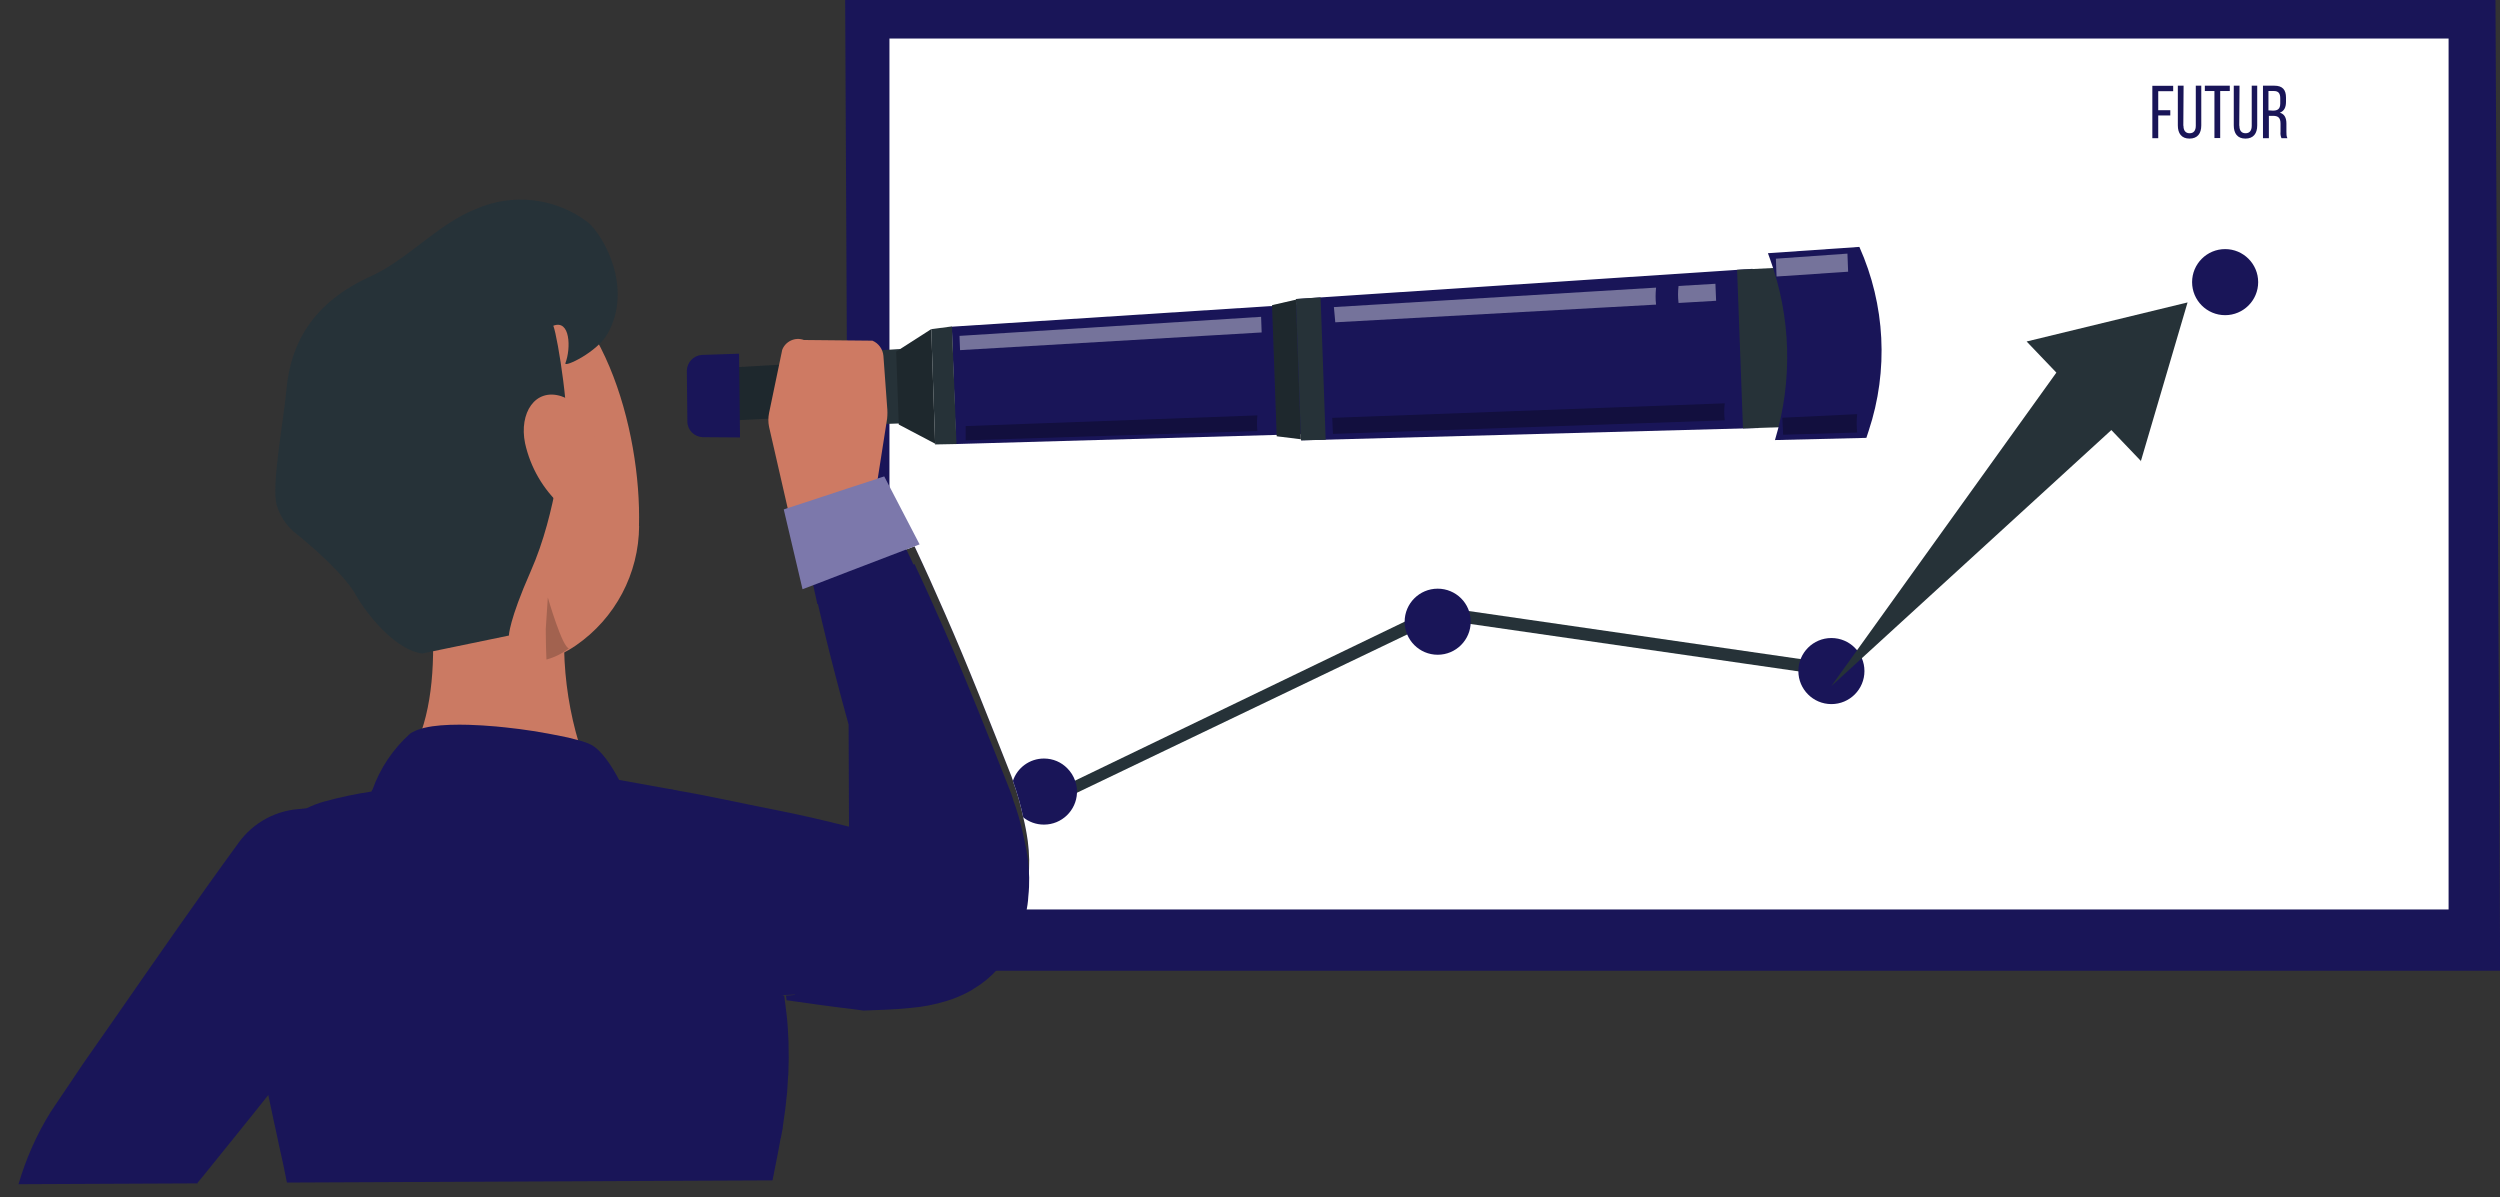 <?xml version="1.0" encoding="UTF-8"?>
<svg id="Calque_1" data-name="Calque 1" xmlns="http://www.w3.org/2000/svg" viewBox="0 0 182.36 87.32">
  <rect x="0" y="0" width="182.36" height="87.32" fill="#333333" stroke="none"/>
  <defs>
    <style>
      .cls-1 {
        fill: #fff;
      }

      .cls-2 {
        fill: #ce7a63;
      }

      .cls-3 {
        fill: #cb7a63;
      }

      .cls-4 {
        fill: #191558;
      }

      .cls-5 {
        fill: #263238;
      }

      .cls-6 {
        fill: #7c78ab;
      }

      .cls-7 {
        opacity: .4;
      }

      .cls-8 {
        opacity: .3;
      }

      .cls-8, .cls-9 {
        isolation: isolate;
      }

      .cls-9 {
        opacity: .2;
      }
    </style>
  </defs>
  <g id="Groupe_32" data-name="Groupe 32">
    <g id="projection">
      <g id="freepik--Projection--inject-2">
        <path class="cls-4" d="m75.01,64.09c.1-.91.08-1.83-.04-2.74-.08-.58-.19-1.16-.33-1.73h0c-.19-.91-.44-1.78-.75-2.64v-.03s-.12-.34-.12-.34c-1.58-4-3.13-7.97-4.86-11.9-.71-1.63-1.44-3.25-2.2-4.86l-1.83.7-3.03,1.16-.02-3.19v-2.89s-.03-3.8-.03-3.8v-.81l-.03-5.33v-.85L61.65,0h120.38l.34,70.81h-111.32c.64-.38,1.22-.86,1.72-1.42.23-.26.45-.54.65-.83.48-.69.86-1.43,1.13-2.22.19-.53.32-1.08.4-1.64.03-.2.05-.4.06-.61Z"/>
        <path class="cls-1" d="m178.61,2.81v63.53h-104.06c.19-.53.32-1.08.4-1.64.03-.2.05-.4.06-.61.1-.91.08-1.83-.04-2.74-.08-.58-.19-1.16-.33-1.73h0c-.19-.91-.44-1.78-.75-2.64v-.03s-.12-.34-.12-.34c-1.58-4-3.13-7.97-4.86-11.9-.71-1.63-1.44-3.25-2.2-4.86l-1.83.7V2.81h113.73Z"/>
        <path id="Tracé_671" data-name="Tracé 671" class="cls-5" d="m76.7,58.72v-.95l28.08-13.54,28.87,4.18-.13.9-28.58-4.13-28.25,13.54h.01Z"/>
        <path class="cls-4" d="m78.56,57.74v.09c-.05,1.29-1.11,2.32-2.41,2.32-.58,0-1.1-.2-1.51-.53h0c-.19-.91-.44-1.78-.75-2.64v-.03c.31-.94,1.21-1.62,2.26-1.62.67,0,1.27.27,1.7.71.25.25.45.56.57.9.09.25.14.52.14.8Z"/>
        <path id="Tracé_674" data-name="Tracé 674" class="cls-4" d="m107.28,45.35c0,1.33-1.08,2.41-2.41,2.41s-2.41-1.08-2.41-2.41,1.08-2.41,2.41-2.41h0c1.33,0,2.41,1.07,2.41,2.4h0Z"/>
        <path id="Tracé_675" data-name="Tracé 675" class="cls-4" d="m136,48.95c0,1.33-1.08,2.41-2.41,2.41s-2.41-1.08-2.41-2.41,1.08-2.41,2.41-2.41h0c1.33,0,2.41,1.08,2.41,2.41h0Z"/>
        <path id="Tracé_676" data-name="Tracé 676" class="cls-4" d="m164.72,20.58c0,1.33-1.08,2.41-2.41,2.41s-2.41-1.08-2.41-2.41,1.08-2.41,2.41-2.41h0c1.33,0,2.41,1.08,2.41,2.41h0Z"/>
        <path id="Tracé_677" data-name="Tracé 677" class="cls-5" d="m156.18,33.64l-2.17-2.27-20.43,18.68,16.42-22.87-2.17-2.27,11.74-2.85-3.41,11.59h.02Z"/>
        <path id="Tracé_678" data-name="Tracé 678" class="cls-4" d="m158.31,8.03v.39h-.88v1.66h-.43v-3.82h1.52v.39h-1.09v1.39h.88,0Z"/>
        <path id="Tracé_679" data-name="Tracé 679" class="cls-4" d="m159.27,9.17c0,.34.14.55.45.55s.45-.21.45-.55v-2.92h.4v2.9c0,.58-.27.96-.86.96s-.85-.39-.85-.96v-2.9h.42l-.02,2.92h.01Z"/>
        <path id="Tracé_680" data-name="Tracé 680" class="cls-4" d="m161.53,10.07v-3.43h-.7v-.39h1.82v.39h-.7v3.43h-.42Z"/>
        <path id="Tracé_681" data-name="Tracé 681" class="cls-4" d="m163.35,9.17c0,.34.14.55.45.55s.45-.21.45-.55v-2.92h.4v2.9c0,.58-.27.96-.86.96s-.85-.39-.85-.96v-2.9h.42l-.02,2.92h.01Z"/>
        <path id="Tracé_682" data-name="Tracé 682" class="cls-4" d="m165.9,6.25c.6,0,.85.3.85.87v.31c0,.42-.15.68-.45.79.35.1.48.39.48.8v.6c0,.16,0,.31.07.46h-.43c-.06-.14-.09-.3-.07-.46v-.6c0-.46-.2-.57-.55-.57h-.3v1.63h-.43v-3.83h.83,0Zm-.11,1.82c.34,0,.54-.11.54-.52v-.39c0-.34-.13-.52-.45-.52h-.41v1.41l.33.02h0Z"/>
      </g>
    </g>
    <g>
      <path class="cls-3" d="m42.23,54.22c-.23-.06-.49-.13-.78-.2-.29-.06-.61-.13-.94-.19-.17-.04-.34-.07-.52-.1-.35-.07-.72-.13-1.1-.19h-.01c-.64-.1-1.32-.19-2-.26-.23-.02-.46-.05-.7-.07-.67-.06-1.34-.1-1.99-.12-.22-.01-.44-.01-.66-.01-.96,0-1.84.06-2.52.22-.1.02-.19.04-.28.07,1.02-2.97,1.01-6.75.62-10.25.73,1.14,1.65,2.14,2.73,2.95,2.21,1.63,7.02-.93,7.02-.93,0,0-.01.91.05,2.23.05,2.32.41,4.63,1.08,6.85Z"/>
      <path class="cls-4" d="m21.7,59.12c.16-.1.06-.02.23-.11l.41-.04c.43-.21.88-.39,1.34-.51,1.12-.31,2.26-.55,3.41-.72.01-.01.01-.02.01-.03h.01v-.02s.02-.04.03-.06h.02c.56-1.59,1.51-3,2.77-4.13.24-.15.51-.27.79-.34h0c.09-.04.18-.06.28-.08.68-.16,1.56-.22,2.52-.22.22,0,.44,0,.66.01.65.02,1.32.06,1.99.12.24.02.47.05.7.07.68.07,1.36.16,2,.26h.01c.38.06.75.13,1.1.19.18.03.35.06.52.1.33.06.65.13.94.19.29.07.55.14.78.2h.01c.29.08.59.18.86.31.76.38,1.52,1.53,2.07,2.58l4.31.78"/>
      <path class="cls-4" d="m48.95,57.59c2.56.41,5.09,1,7.62,1.49,1.79.35,3.58.77,5.36,1.22l-.03-7.45c-.32-1.15-.63-2.3-.93-3.46-.48-1.83-.93-3.67-1.35-5.52l2.23-.86,3.03-1.16,1.83-.7c.76,1.61,1.49,3.23,2.2,4.86,1.73,3.93,3.28,7.9,4.86,11.9l.11.34v.03c.32.86.57,1.73.76,2.63h0c.14.58.25,1.16.33,1.74.12.91.14,1.83.04,2.74-.01.21-.03.41-.06.61-.08.56-.21,1.11-.4,1.64-.27.79-.65,1.53-1.13,2.22-.2.29-.42.57-.65.83-.5.56-1.08,1.04-1.72,1.42-.09.07-.19.12-.29.18-.56.31-1.15.56-1.76.74-.83.25-1.69.42-2.56.49-1.39.15-2.42.14-3.34.19h-.14l-.76-.1c-1.61-.19-3.22-.42-4.83-.65v-.02s-.01-.08-.01-.12c-.01-.06-.02-.12-.03-.17v-.02s-.09-.01-.09-.01c.25,0,.5-.02.75-.05v-.02c-.34.02-.65.03-.98.04.06,0,.1.01.16.03.01.01.02.01.04.01v.02c.02.1.03.21.04.31l-.13-.02.13.03h0c.09.7.18,1.38.22,2.07h0c.02.34.04.67.05,1v.17c.02.65.02,1.28-.01,1.93v.02c0,.1-.01.2-.01.3h-.01c-.01.28-.03.56-.05.85-.01.23-.03.47-.06.7,0,.02,0,.03-.01.05-.01.11-.02.23-.03.34-.01.09-.02.17-.03.26-.01.02-.01.04-.01.07,0,.02,0,.04-.01.07,0,.06,0,.13-.02.19h0c-.04.29-.08.56-.12.84-.01.07-.02.14-.03.22,0,.05-.01.11-.02.16,0,.02,0,.05,0,.08t-.01.02c-.03.16-.06.32-.09.48-.01.09-.03.17-.05.26h0s-.02,0-.02,0c0,.03-.01.06-.01.1-.17.99-.38,1.97-.57,2.95l-35.42.16c-.18-.94-.39-1.89-.61-2.86-.01-.08-.03-.17-.05-.25-.12-.54-.23-1.07-.35-1.62h0c-.11-.55-.23-1.1-.35-1.65h-.02s0,.02,0,.02c-.37.47-.75.93-1.11,1.39-.37.46-.74.92-1.11,1.38l-2.46,3.05-.48.58h.05l-.02.02-13.07.06c.54-1.86,1.33-3.64,2.35-5.28l2.43-3.61,2.25-3.22c2.98-4.29,5.97-8.61,8.99-12.75,1.09-1.54,2.85-2.48,4.74-2.52"/>
      <path class="cls-4" d="m58.45,38.24c.1.59.21,1.17.32,1.76.26,1.36.55,2.72.85,4.07l2.23-.86,3.03-1.16,1.83-.7c-.17-.38-.35-.75-.53-1.13-.42-.88-.85-1.75-1.3-2.62-.21-.42-.43-.84-.66-1.26-.04-.09-.09-.18-.14-.27-.26-.48-.52-.96-.79-1.44-.05-.1-.11-.2-.17-.29-.32-.48-.79-.83-1.32-1.01-.43-.16-.9-.2-1.37-.12-1.58.41-2.55,1.99-2.23,3.59.08.48.16.96.25,1.44Z"/>
    </g>
    <path id="Tracé_700" data-name="Tracé 700" class="cls-3" d="m39.93,46.71c-.09.47-.19.95-.27,1.45h-.11c-2.35.61-4.85.09-6.76-1.4-1.09-.8-2.02-1.8-2.74-2.95-.13-1.24-.33-2.47-.52-3.56l10.03,6.25.36.21h0Z"/>
    <path id="Tracé_701" data-name="Tracé 701" class="cls-3" d="m46.62,38.36c-.02,3.49-1.74,6.74-4.61,8.72h0c-.68.47-1.44.83-2.24,1.05h-.11c-2.35.61-4.85.09-6.76-1.4-1.09-.8-2.02-1.8-2.74-2.95-1.8-2.78-2.52-6.48-3.79-11.67-1.39-5.45,1.46-11.13,6.37-12.68,1.37-.44,2.83-.51,4.23-.21,6.93,1.51,9.83,12.2,9.64,19.15h.01Z"/>
    <path id="Tracé_702" data-name="Tracé 702" class="cls-9" d="m41.5,47.29c-.49.38-1.04.66-1.64.82-.06-1.32-.04-2.23-.05-2.23l.15-2.3s1.07,3.71,1.55,3.71h-.01Z"/>
    <path id="Tracé_703" data-name="Tracé 703" class="cls-5" d="m44.3,24.37c-.76,1.33-3.14,2.45-3.06,2.13.42-1.1.36-3.22-.88-2.74.34.85,1.31,7.21.85,7.98-.26.42-.53,5.49-2.51,9.96-1.57,3.56-1.58,4.66-1.58,4.66l-6.33,1.31c-2.37-.35-4.54-3.74-4.73-4.09-.82-1.59-3.31-3.74-4.64-4.8-.58-.51-1.01-1.18-1.23-1.92-.42-1.35.5-6.18.71-8.49.3-3.27,1.87-6.3,6.18-8.23,2.66-1.22,4.9-3.82,7.62-4.89,2.7-1.19,5.84-.82,8.19.97,1.11.94,3.33,4.76,1.42,8.14h0-.02Z"/>
    <path id="Tracé_704" data-name="Tracé 704" class="cls-3" d="m40.96,28.91c1.95.65,2.93,3.85,3.01,5.87.07,2.24-1.27,3.7-3.01,2.13-1.34-1.21-2.27-2.81-2.66-4.58-.45-2.19.73-4.06,2.67-3.42h-.01Z"/>
    <path id="Tracé_707" data-name="Tracé 707" class="cls-4" d="m94.92,32.12l33.35-.9-.43-11.61-33.29,2.2s.37,10.31.37,10.31Z"/>
    <path id="Tracé_708" data-name="Tracé 708" class="cls-4" d="m69.72,32.39l26.98-.77-.34-9.53-26.93,1.74.3,8.55h-.01Z"/>
    <path id="Tracé_709" data-name="Tracé 709" class="cls-5" d="m93.12,31.82l1.77.22-.36-10.18-1.74.4.34,9.56h0Z"/>
    <path id="Tracé_710" data-name="Tracé 710" class="cls-9" d="m93.12,31.82l1.77.22-.36-10.18-1.74.4.34,9.56h0Z"/>
    <path id="Tracé_711" data-name="Tracé 711" class="cls-5" d="m94.9,32.12l1.8-.04-.37-10.39-1.8.12.37,10.31Z"/>
    <path id="Tracé_712" data-name="Tracé 712" class="cls-5" d="m65.55,30.96l2.66,1.4-.28-8.35-2.56,1.64.19,5.31h-.01Z"/>
    <path id="Tracé_713" data-name="Tracé 713" class="cls-5" d="m51.85,30.75l7.93-.4-.14-3.91-7.93.46.14,3.85Z"/>
    <path id="Tracé_714" data-name="Tracé 714" class="cls-9" d="m51.85,30.75l7.93-.4-.14-3.91-7.93.46.14,3.85Z"/>
    <path id="Tracé_715" data-name="Tracé 715" class="cls-5" d="m58.69,31.13l8.82-.31-.19-5.46-8.82.52.19,5.26h0Z"/>
    <path id="Tracé_716" data-name="Tracé 716" class="cls-9" d="m65.55,30.96l2.66,1.4-.28-8.35-2.56,1.64.19,5.31h-.01Z"/>
    <path id="Tracé_717" data-name="Tracé 717" class="cls-5" d="m68.21,32.42l1.56-.03-.33-8.58-1.51.2.28,8.35v.06Z"/>
    <path id="Tracé_718" data-name="Tracé 718" class="cls-5" d="m127.14,31.25l5.24-.17-.44-11.66-5.23.26.43,11.58h0Z"/>
    <path id="Tracé_719" data-name="Tracé 719" class="cls-4" d="m129.47,32.1l6.67-.16.17-.52c1.46-4.4,1.21-9.18-.68-13.41h0l-6.67.46.14.39c1.55,4.26,1.68,8.91.37,13.25h0Z"/>
    <g id="Groupe_32-2" data-name="Groupe 32-2" class="cls-7">
      <path id="Tracé_720" data-name="Tracé 720" class="cls-1" d="m122.43,20.86l2.7-.16.05,1.24-2.74.16c-.05-.41-.05-.83,0-1.24h-.01Z"/>
      <path id="Tracé_721" data-name="Tracé 721" class="cls-1" d="m120.8,20.98c-.04.41-.05.83,0,1.24l-23.4,1.29-.1-1.11,23.51-1.42h-.01Z"/>
    </g>
    <g id="Groupe_33" data-name="Groupe 33" class="cls-7">
      <path id="Tracé_722" data-name="Tracé 722" class="cls-1" d="m69.99,24.5l.04,1.04,22-1.29-.04-1.14-21.99,1.39h-.01Z"/>
    </g>
    <g id="Groupe_34" data-name="Groupe 34" class="cls-7">
      <path id="Tracé_723" data-name="Tracé 723" class="cls-1" d="m129.54,18.87l.05,1.3,5.22-.35-.05-1.32-5.23.37h0Z"/>
    </g>
    <path id="Tracé_724" data-name="Tracé 724" class="cls-8" d="m135.47,30.21c-.05.44-.05.89,0,1.34l-5.4.16-.06-1.24,5.46-.26h0Z"/>
    <path id="Tracé_725" data-name="Tracé 725" class="cls-8" d="m125.81,29.42c-.05.41-.05.83,0,1.24l-28.58.99-.05-1.17,28.64-1.06h0Z"/>
    <path id="Tracé_726" data-name="Tracé 726" class="cls-8" d="m91.72,30.3c-.04.38-.04.76,0,1.14l-21.28.68v-1.04l21.29-.78h-.01Z"/>
    <path id="Tracé_727" data-name="Tracé 727" class="cls-4" d="m50.1,27.04l.04,3.71c0,.61.49,1.11,1.11,1.14l2.73.02-.07-6.11-2.73.09c-.6.05-1.06.54-1.08,1.14h0Z"/>
    <path id="Tracé_728" data-name="Tracé 728" class="cls-2" d="m63.62,37.5l1.09-6.96c.03-.29.03-.58,0-.87l-.27-3.71c-.04-.49-.35-.92-.8-1.11l-5-.05c-.64-.24-1.36.1-1.59.74v.02s-.95,4.56-.95,4.56c-.07.34-.07.69,0,1.02l1.44,6.29c.14.53.57.95,1.11,1.06l3.27.02c.74.2,1.5-.23,1.71-.97,0-.02.01-.04.02-.06h-.02s-.02,0-.02,0Z"/>
    <polygon class="cls-6" points="67.08 39.71 66.71 39.85 64.88 40.55 61.85 41.71 59.62 42.57 58.54 42.98 57.17 37.16 57.46 37.06 58.45 36.74 61.82 35.63 64.03 34.91 64.03 34.9 64.22 34.84 64.5 34.75 64.88 35.48 67.08 39.71"/>
  </g>
</svg>